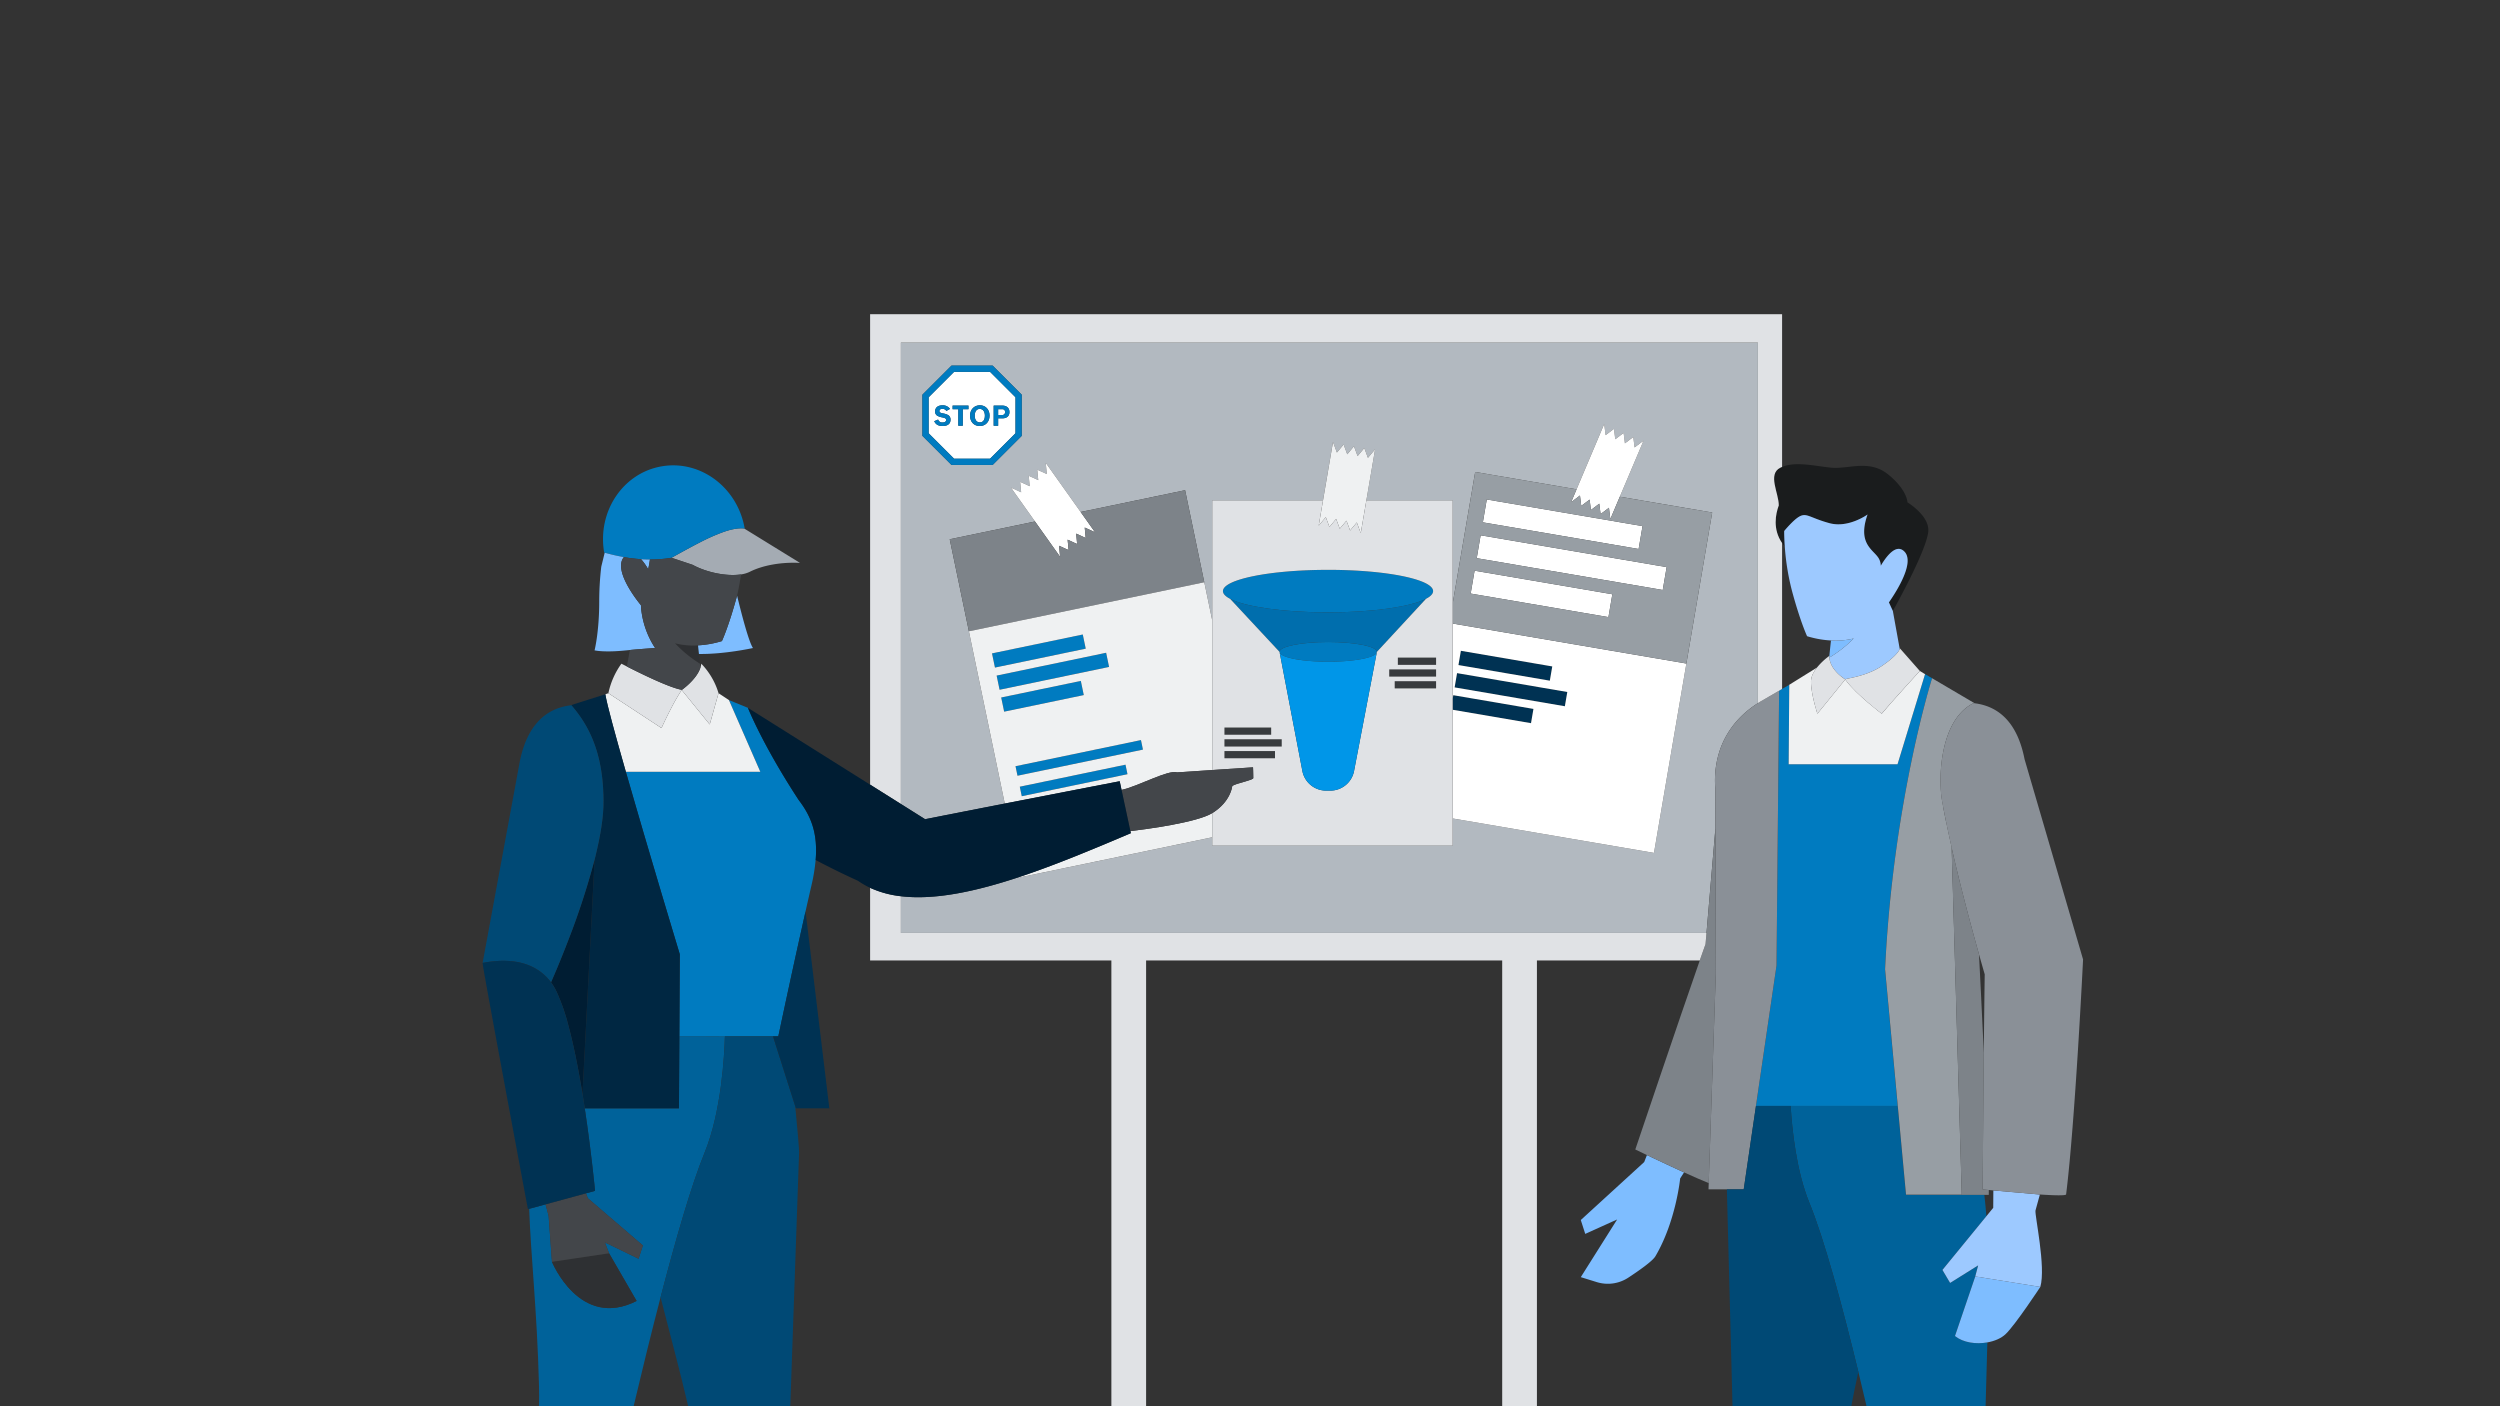 <svg xmlns="http://www.w3.org/2000/svg" width="1600" height="900" viewBox="0 0 1600 900">
  <rect x="0" y="0" width="1600" height="900" fill="#333333" stroke="none"/>
  <defs>
    <style>
      .a {
        fill: none;
      }

      .b {
        fill: #b2b9c0;
      }

      .c {
        fill: #007bc0;
      }

      .d {
        fill: #003253;
      }

      .e {
        fill: #006ead;
      }

      .f {
        fill: #383b3e;
      }

      .g {
        fill: #fff;
      }

      .h {
        fill: #1a1c1d;
      }

      .i {
        fill: #00629a;
      }

      .j {
        fill: #232628;
      }

      .k {
        fill: #2e3033;
      }

      .l {
        fill: #a4abb3;
      }

      .m {
        fill: #7ebdff;
      }

      .n {
        fill: #9dc9ff;
      }

      .o {
        fill: #979ea4;
      }

      .p {
        fill: #7d8389;
      }

      .q {
        fill: #8a9097;
      }

      .r {
        fill: #eff1f2;
      }

      .s {
        fill: #e0e2e5;
      }

      .t {
        fill: #43464a;
      }

      .u {
        fill: #002742;
      }

      .v {
        fill: #001d33;
      }

      .w {
        fill: #004975;
      }

      .x {
        fill: #0096e8;
      }
    </style>
  </defs>
  <g>
    <path class="a" d="M1272.824,764.705h-2.842c.519,4.531.946,9.065,1.294,13.661l4.392-5.371s.027-4.117.077-11.119l-2.92-.263C1272.831,762.738,1272.831,763.771,1272.824,764.705Z"/>
    <path class="a" d="M1145.124,438.276l17.691-10.991a42.375,42.375,0,0,1,7.939-7.51c0,.083.005.164.005.247.342-3.446.707-6.86,1.067-10.11a64.216,64.216,0,0,1-15.3-2.74s-4.371-9.37-9.637-28.915a154.416,154.416,0,0,1-4.63-28.473,25.7,25.7,0,0,1-1.718-2.23v93.383l4.58-2.661Z"/>
    <path class="a" d="M1270.215,623.572c-1.065-3.679-2.3-7.99-3.648-12.791.609,11.908,1.849,36.523,3.066,62.961C1269.807,655.986,1270.005,638.271,1270.215,623.572Z"/>
    <path class="b" d="M1097.778,504.458a61.028,61.028,0,0,1-.054-9.335c1.339-19.085,10.977-34.75,27.324-45.1V219.273H576.567V514.551l15.487,9.734c16.369-3.239,34.143-6.725,51-10.018L607.815,345.119l54.578-11.371L646.986,312.06l6.551,3-.631-6.682,6.1,2.795-.631-6.683,6.1,2.8-.63-6.682,6.1,2.8-.677-7.174,22.332,31.436,66.864-13.931,12.272,58.9h0l5.087,24.415V320.225h70.906l6.39-37.357,2.5,6.759,4.288-5.164,2.328,6.295,4.289-5.163,2.328,6.295,4.288-5.164,2.328,6.3,4.6-5.543-5.6,32.746h55.247v66.016l14.4-84.18,64.871,11.1,17.7-41.805.884,7.151,5.357-4.044.824,6.661,5.357-4.044.824,6.661,5.357-4.044.825,6.662,5.75-4.342L1036.682,317.9l59.131,10.115-16.535,96.654h0l-20.731,121.185L929.723,523.811v17.418H775.831v-5.366L652.892,561.477l-.073-.351c-28.125,9.375-54.541,15.07-76.252,12.46v23.5h515.585l5.7-66.987ZM653.913,278.946l-18.622,18.623H608.954l-18.622-18.623V252.61l18.622-18.623h26.337l18.622,18.623Zm97.761,266.278h0l0,0Z"/>
    <rect class="c" x="635.205" y="412.029" width="59.335" height="9.257" transform="translate(-71.007 144.369) rotate(-11.769)"/>
    <rect class="c" x="638.035" y="424.982" width="71.575" height="9.257" transform="translate(-73.461 146.468) rotate(-11.769)"/>
    <rect class="c" x="641.162" y="440.996" width="52.048" height="9.257" transform="translate(-76.867 145.452) rotate(-11.769)"/>
    <rect class="c" x="649.699" y="481.946" width="82.003" height="6.222" transform="translate(-84.415 151.077) rotate(-11.769)"/>
    <rect class="c" x="652.567" y="496.378" width="69.107" height="6.222" transform="translate(-87.434 150.649) rotate(-11.769)"/>
    <rect class="d" x="958.8" y="396.407" width="9.257" height="59.335" transform="translate(381.001 1303.864) rotate(-80.292)"/>
    <rect class="d" x="962.386" y="405.618" width="9.257" height="71.575" transform="translate(368.87 1320.143) rotate(-80.292)"/>
    <polygon class="d" points="979.847 462.828 981.408 453.704 930.105 444.927 929.723 447.157 929.723 454.253 979.847 462.828"/>
    <path class="e" d="M787.309,383.277,818.9,417.2c0-3.483,13.947-6.307,31.151-6.307s31.151,2.824,31.151,6.307l31.419-33.956c-9.753,5.083-34.132,8.687-62.686,8.687C821.44,391.935,797.1,388.344,787.309,383.277Z"/>
    <g>
      <polygon class="f" points="813.549 470.239 813.549 465.61 790.115 465.61 783.645 465.61 783.645 470.239 791.08 470.239 813.549 470.239"/>
      <polygon class="f" points="783.645 473.147 783.645 477.776 792.65 477.776 820.301 477.776 820.301 473.147 791.686 473.147 783.645 473.147"/>
      <polygon class="f" points="783.645 480.684 783.645 485.312 794.22 485.312 815.999 485.312 815.999 480.684 793.256 480.684 783.645 480.684"/>
      <rect class="f" x="894.624" y="420.876" width="24.469" height="4.628"/>
      <rect class="f" x="889.099" y="428.413" width="29.994" height="4.628"/>
      <rect class="f" x="892.619" y="435.95" width="26.474" height="4.628"/>
    </g>
    <g>
      <path class="g" d="M929.723,399.08v48.077l.382-2.23,51.3,8.777-1.561,9.124-50.124-8.575v69.558l128.824,22.038,20.731-121.185Zm5.243,17.431,58.486,10-1.561,9.124-58.486-10ZM1001.509,452l-70.55-12.069,1.561-9.124,70.55,12.069Z"/>
      <polygon class="g" points="1029.397 394.959 1031.901 380.323 1026.031 379.319 1026.031 379.319 1020.001 378.288 949.607 366.245 949.607 366.246 943.737 365.241 941.233 379.877 947.103 380.881 1029.397 394.959"/>
      <polygon class="g" points="1042.846 350.343 1042.846 350.343 1048.717 351.347 1051.221 336.712 1045.35 335.707 957.405 320.663 957.405 320.663 951.535 319.659 949.031 334.294 954.901 335.299 1042.846 350.343"/>
      <polygon class="g" points="950.978 358.234 1036.393 372.846 1064.146 377.594 1066.65 362.958 1060.779 361.954 947.611 342.594 945.107 357.23 950.978 358.234 950.978 358.234"/>
      <polygon class="g" points="1011.182 317.118 1012.006 323.78 1017.363 319.735 1018.187 326.397 1023.544 322.352 1024.368 329.014 1029.725 324.97 1030.575 331.842 1030.746 331.914 1036.682 317.895 1051.874 282.014 1046.124 286.356 1045.299 279.694 1039.942 283.738 1039.118 277.077 1033.761 281.121 1032.937 274.46 1027.58 278.504 1026.696 271.353 1008.995 313.158 1005.568 321.253 1005.656 321.291 1011.182 317.118"/>
      <polygon class="g" points="669.276 296.225 669.953 303.399 663.851 300.604 664.481 307.286 658.378 304.491 659.009 311.174 652.906 308.379 653.537 315.061 646.986 312.06 662.393 333.748 678.369 356.236 678.446 356.181 677.796 349.287 683.899 352.083 683.268 345.4 689.371 348.195 688.74 341.513 694.843 344.308 694.212 337.625 700.508 340.509 700.659 340.401 691.608 327.661 669.276 296.225"/>
      <path class="g" d="M649.913,254.266l-16.279-16.279H610.611l-16.279,16.279v23.023l16.279,16.28h23.023l16.279-16.28ZM603.26,272.654c-2.7,0-4.357-.955-5.365-3.079l2.484-1.063a2.728,2.728,0,0,0,2.846,1.872c1.44,0,2.3-.594,2.3-1.584,0-.864-.468-1.206-2.341-1.639a9.868,9.868,0,0,1-3.258-1.062,3,3,0,0,1-1.459-2.755c0-2.448,1.729-3.942,4.754-3.942a5.624,5.624,0,0,1,4.789,2.3l-2.341,1.3a2.761,2.761,0,0,0-2.43-1.332c-1.351,0-2.017.5-2.017,1.386,0,.811.558,1.188,2.232,1.513a10.442,10.442,0,0,1,3.386,1.1,3.245,3.245,0,0,1,1.494,2.953C608.338,271.213,606.52,272.654,603.26,272.654Zm16.561-10.75h-3.636v10.551H613.3V261.9h-3.637v-2.323h10.154Zm7.217,10.75c-3.673,0-6.212-2.7-6.212-6.609,0-3.888,2.629-6.662,6.32-6.662,3.6,0,6.176,2.755,6.176,6.59C633.322,269.916,630.748,272.654,627.038,272.654Zm14.508-4.916h-2.719v4.717h-2.881V259.581h5.474c2.917,0,4.627,1.549,4.627,4.177C646.047,266.261,644.373,267.738,641.546,267.738Z"/>
      <path class="g" d="M627.02,261.706c-1.98,0-3.187,1.638-3.187,4.3,0,2.7,1.225,4.321,3.259,4.321s3.223-1.584,3.223-4.285C630.315,263.309,629.091,261.706,627.02,261.706Z"/>
      <path class="g" d="M641.258,261.868h-2.431V265.6h2.413a1.75,1.75,0,0,0,2-1.891C643.238,262.48,642.572,261.868,641.258,261.868Z"/>
    </g>
    <path class="h" d="M1220.762,321.5s0-7.767-12.206-17.756-25.523-3.328-36.618-4.435c-10.643-1.065-22.6-4.151-31.394-.485-.374.155-.751.3-1.113.485-8.386,4.19-.933,16.3-1.015,24.181-2.009,5.461-4,15.153,2.128,24.061a25.7,25.7,0,0,0,1.718,2.23c-.422-5.908-.379-9.685-.379-9.685.018-.114.042-.22.061-.333,2.268-2.693,6.809-7.781,10.02-9.385,4.439-2.221,6.657,1.107,18.867,4.439s24.408-5.55,24.408-5.55c-6.656,18.863,3.782,22.474,7.111,28.021a10.052,10.052,0,0,1,1.355,4.776c3.868-6.534,10.131-14.513,15.284-8.877,6.266,6.855-4.561,24.371-10.088,32.345l2.518,5.469s21.2-37.611,22.656-50.638C1235.211,330.2,1220.762,321.5,1220.762,321.5Z"/>
    <path class="i" d="M1251.173,855.07l12.991-38.153,1.849-7.059-17.944,11.22-4.918-8.322,28.125-34.39c-.348-4.6-.775-9.13-1.294-13.661H1219.8l-5.038-54.262-.245-2.634h-68.5c.944,15.563,3.744,41.884,12.058,62.154,9.5,23.151,20.914,65.34,31.273,108,1.791,7.379,3.551,14.773,5.264,22.085l76.167-.052c.414-15.1.811-28.588,1.125-40.855C1264.667,860.44,1256.453,859.324,1251.173,855.07Z"/>
    <path class="i" d="M463.936,663.2l-29.154-.026-.255,46.157H374.24c4.3,28.339,6.592,52.817,6.592,52.817l-5.817,1.587,1.211,3.143,35.208,30.215-2.75,8.5-21.567-10.462L389.8,802.1l17.626,30.515c-36.462,18.5-54.171-25.055-54.171-25.055l-2.147-29.45s-.709-2.682-1.934-7.323l-.991.27-9.5,2.593c1,29.5,5.01,64.826,6.267,112.647.125,4.762.145,9.336.033,13.709l60.522.01c5.321-22.475,11.232-46.63,17.253-69.729,9.781-37.53,19.85-72.273,28.143-92.494C461.71,711.435,463.6,675.3,463.936,663.2Z"/>
    <polygon class="j" points="751.674 545.224 751.677 545.22 751.673 545.223 751.674 545.224"/>
    <path class="k" d="M431.973,411.676a78.646,78.646,0,0,0,15.992,13.086h0c-.2-2.079-.419-4.163-.639-6.221-.2-1.868-.4-3.712-.6-5.511A46.592,46.592,0,0,1,431.973,411.676Z"/>
    <path class="l" d="M476.426,338.336l-.165-.1c-3.687-.4-8.107.45-13.1,2.176a124.324,124.324,0,0,0-15.356,6.809c-5.668,2.892-11.723,6.253-18.033,9.755l-.009,0,13.561,4.526c9.029,4.96,22.023,7.515,30.981,6.113a18.816,18.816,0,0,0,5.538-1.658c8.177-4.129,20.007-6.328,32.155-5.7Z"/>
    <g>
      <path class="c" d="M849.939,364.708c-37.138,0-67.244,6.095-67.244,13.614,0,1.748,1.647,3.419,4.614,4.955,9.791,5.067,34.131,8.658,62.63,8.658,28.554,0,52.933-3.6,62.686-8.687,2.933-1.528,4.559-3.188,4.559-4.926C917.184,370.8,887.077,364.708,849.939,364.708Z"/>
      <path class="c" d="M850.055,410.9c-17.2,0-31.151,2.824-31.151,6.307l.085.442c1.094,3.192,13.915,5.73,29.806,5.858.418,0,.837.006,1.26.006s.842,0,1.261-.006c15.891-.128,28.712-2.666,29.8-5.858l.085-.442C881.206,413.721,867.259,410.9,850.055,410.9Z"/>
      <path class="c" d="M608.954,233.987,590.332,252.61v26.336l18.622,18.623h26.337l18.622-18.623V252.61l-18.622-18.623Zm40.959,43.3-16.279,16.28H610.611l-16.279-16.28V254.266l16.279-16.279h23.023l16.279,16.279Z"/>
      <path class="c" d="M606.844,265.667a10.442,10.442,0,0,0-3.386-1.1c-1.674-.325-2.232-.7-2.232-1.513,0-.882.666-1.386,2.017-1.386a2.761,2.761,0,0,1,2.43,1.332l2.341-1.3a5.624,5.624,0,0,0-4.789-2.3c-3.025,0-4.754,1.494-4.754,3.942a3,3,0,0,0,1.459,2.755,9.868,9.868,0,0,0,3.258,1.062c1.873.433,2.341.775,2.341,1.639,0,.99-.864,1.584-2.3,1.584a2.728,2.728,0,0,1-2.846-1.872l-2.484,1.063c1.008,2.124,2.665,3.079,5.365,3.079,3.26,0,5.078-1.441,5.078-4.034A3.245,3.245,0,0,0,606.844,265.667Z"/>
      <polygon class="c" points="609.667 261.904 613.304 261.904 613.304 272.455 616.185 272.455 616.185 261.904 619.821 261.904 619.821 259.581 609.667 259.581 609.667 261.904"/>
      <path class="c" d="M627.146,259.383c-3.691,0-6.32,2.774-6.32,6.662,0,3.907,2.539,6.609,6.212,6.609,3.71,0,6.284-2.738,6.284-6.681C633.322,262.138,630.748,259.383,627.146,259.383Zm-.054,10.947c-2.034,0-3.259-1.62-3.259-4.321,0-2.665,1.207-4.3,3.187-4.3,2.071,0,3.3,1.6,3.3,4.339C630.315,268.746,629.127,270.33,627.092,270.33Z"/>
      <path class="c" d="M638.827,267.738h2.719c2.827,0,4.5-1.477,4.5-3.98,0-2.628-1.71-4.177-4.627-4.177h-5.474v12.874h2.881Zm0-5.87h2.431c1.314,0,1.98.612,1.98,1.836a1.75,1.75,0,0,1-2,1.891h-2.413Z"/>
      <path class="c" d="M415.949,358.084a82.555,82.555,0,0,0,13.823-1.11c6.31-3.5,12.365-6.863,18.033-9.755a124.324,124.324,0,0,1,15.356-6.809c4.993-1.726,9.413-2.58,13.1-2.176l.165.1.17-.083c-4.488-26.23-28.256-44.049-53.089-39.8s-41.327,28.955-36.84,55.185c.116.033.226.059.341.091,4.3,1.2,8.378,2.125,12.274,2.809A102.461,102.461,0,0,0,410.3,357.88C412.228,358.006,414.115,358.079,415.949,358.084Z"/>
      <path class="c" d="M478.679,453.027l-1.185-.486-10.976-4.5.721,1.649,19.373,44.279h-86.06c14.124,49.375,34.519,116.78,34.519,116.78L434.8,659.8l-.019,3.367,29.154.026,30.76.028,2.952,0h.47s8.721-41.32,17.427-79.939c1.269-5.629,2.538-11.2,3.779-16.579a116.239,116.239,0,0,0,2.68-16.3c1.454-17.277-2.949-28.093-10.939-38.542C487.786,476.227,478.679,453.027,478.679,453.027Z"/>
      <path class="c" d="M432.821,440.6c.656.2,1.191.348,1.635.462Z"/>
      <path class="c" d="M1236.535,434.07l-5.585-3.266,1.09.667-17.617,57.667h-69.682l.383-50.862-4.58,2.661-1.906,1.108-1.628,172.673-.03,3.213-.235,1.6-7.449,50.818-4.677,31.912-.583,3.978-.23,1.566h90.711l-.515-5.544-7.6-81.81c5.018-107.057,30.037-186.13,30.084-186.277Z"/>
      <polygon class="c" points="1126.34 449.194 1138.638 442.045 1138.638 442.045 1126.34 449.194"/>
    </g>
    <g>
      <path class="m" d="M1171.826,409.912c-.36,3.25-.725,6.664-1.067,10.11,0,.225.007.45.022.671l.744-.295a78.32,78.32,0,0,0,14.844-11.786A46.723,46.723,0,0,1,1171.826,409.912Z"/>
      <path class="m" d="M471.683,381.337c-5.273,19.564-9.651,28.95-9.651,28.95a64.289,64.289,0,0,1-15.308,2.742c.2,1.8.4,3.643.6,5.511,16.4.231,34.569-3.8,34.569-3.8-2.757-4.136-7.431-22.255-10.17-33.561Z"/>
      <path class="m" d="M410.205,387.334c-2.561-3.1-17.9-22.359-10.923-30.8-3.9-.684-7.975-1.6-12.274-2.809l-2.193,8.939A192.507,192.507,0,0,0,383.5,385.1c0,19.453-2.98,31.129-2.98,31.129s5.961,1.492,20.365,0c.736-.076,1.481-.15,2.227-.222,8.017-.77,16.166-1.267,16.166-1.267a56.114,56.114,0,0,1-8.952-25.279C410.271,388.758,410.231,388.049,410.205,387.334Z"/>
      <path class="m" d="M415.949,358.084c-1.834,0-3.721-.078-5.65-.2a37.8,37.8,0,0,1,4.521,6.388C415.3,362.167,415.669,360.089,415.949,358.084Z"/>
      <path class="m" d="M1054.03,739.238l-1.746,4.481-40.583,37.1,2.854,8.875,20.413-9.235L1011.7,817.37l10.261,3.182a23.844,23.844,0,0,0,20.159-2.858c6.987-4.592,15.509-10.595,17.323-13.664,13.142-22.223,15.859-49.827,15.859-49.827l2.494-3.873-2.241-1.021C1067.73,745.728,1059.659,741.918,1054.03,739.238Z"/>
      <path class="m" d="M1272.564,818.271l-8.4-1.354-12.991,38.153c5.28,4.254,13.494,5.37,20.73,4.075,4.667-.836,8.93-2.666,11.723-5.336,6.286-6.008,22.177-30.184,22.177-30.184Z"/>
    </g>
    <g>
      <path class="n" d="M1218.989,353.19c-5.153-5.636-11.416,2.343-15.284,8.877a10.052,10.052,0,0,0-1.355-4.776c-3.329-5.547-13.767-9.158-7.111-28.021,0,0-12.206,8.878-24.408,5.55s-14.428-6.66-18.867-4.439c-3.211,1.6-7.752,6.692-10.02,9.385-.019.113-.043.219-.061.333,0,0-.043,3.777.379,9.685a154.416,154.416,0,0,0,4.63,28.473c5.266,19.545,9.637,28.915,9.637,28.915a64.216,64.216,0,0,0,15.3,2.74,46.723,46.723,0,0,0,14.543-1.3,78.32,78.32,0,0,1-14.844,11.786l-.744.295a12.148,12.148,0,0,0,.419,2.432c1.119,4.036,4.131,7.271,6.519,9.306l3.249,2.391,0,0h0c-.363-.543,12.923-1.615,23.132-8.423,1.773-1.182,3.281-2.275,4.566-3.278,5.341-4.172,6.79-6.784,7.17-7.739L1211.419,391l-2.518-5.469C1214.428,377.561,1225.255,360.045,1218.989,353.19Z"/>
      <path class="n" d="M1302.723,774.668c.871-3.243,1.816-6.657,2.8-10.186l-.4-.026c-2.18-.145-19.506-1.694-29.378-2.58-.05,7-.077,11.119-.077,11.119l-4.392,5.371-28.125,34.39,4.918,8.322,17.944-11.22-1.849,7.059,8.4,1.354,33.239,5.354C1309.539,811,1302.048,777.194,1302.723,774.668Z"/>
    </g>
    <g>
      <path class="o" d="M1030.746,331.914l-.171-.072-.85-6.872-5.357,4.044-.824-6.662-5.357,4.045-.824-6.662-5.357,4.045-.824-6.662-5.526,4.173-.088-.038,3.427-8.095-64.871-11.1-14.4,84.18h0V399.08l149.555,25.584,16.535-96.654L1036.682,317.9Zm-1.349,63.045L947.1,380.881l-5.87-1,2.5-14.636,5.87,1h0l82.294,14.078Zm37.253-32-2.5,14.636-27.753-4.748L945.107,357.23l2.5-14.636,113.168,19.36Zm-15.429-26.246-2.5,14.635L954.9,335.3l-5.87-1,2.5-14.635,93.815,16.048Z"/>
      <path class="o" d="M1236.535,434.07v0l-.044.1c-1.27,4.072-25.151,81.874-30.039,186.173l7.6,81.81.515,5.544.244,2.634,5.038,54.262h35.688l-1.659-56.9v0l-.161-5.542-4.668-159.975c-1.183-5.226-2.313-10.43-3.366-15.549-.043-.1-.084-.195-.125-.294q-.916-4.464-1.749-8.824c-.012-.17-.025-.335-.036-.512V517c-.276-1.458-.547-2.909-.807-4.343a69.23,69.23,0,0,1-.944-9.271c-.725-17.629,3.289-44.692,21.1-53.382.174.019.344.046.516.067.041.006.081.013.122.018Z"/>
    </g>
    <g>
      <polygon class="p" points="691.608 327.661 700.659 340.401 700.508 340.509 694.212 337.625 694.843 344.308 688.74 341.513 689.371 348.195 683.268 345.4 683.899 352.083 677.796 349.287 678.446 356.181 678.369 356.236 662.393 333.748 607.815 345.119 620.087 404.023 770.744 372.634 770.744 372.634 758.472 313.73 691.608 327.661"/>
      <path class="p" d="M1098.06,597.083l-.2-66.987-5.7,66.987-.614,7.2c-1.01,2.8-2.264,6.342-3.7,10.434-13.055,37.272-41.255,120.955-41.255,120.955s1.975.954,5.159,2.475c.7.337,1.469.7,2.285,1.09,5.629,2.68,13.7,6.49,21.526,10.071l2.241,1.021c5.976,2.716,11.65,5.216,15.788,6.876l1.122-33.137,1.924-56.809,1.387-40.95.049-1.429.071-2.114-.024-8.049Z"/>
      <path class="p" d="M1272.825,761.613l-3.249-.292-.659-.059s.011-1.681.032-4.7c.086-12.445.34-47.709.684-82.816-1.217-26.438-2.457-51.053-3.066-62.961q-.4-1.436-.821-2.929l-.007-.027c-4.833-17.307-10.934-40.192-16.15-62.946q-.3-1.295-.59-2.589l4.667,159.975.162,5.541v0l1.66,56.9h17.336C1272.831,763.771,1272.831,762.738,1272.825,761.613Z"/>
    </g>
    <g>
      <path class="q" d="M1295.722,485.912c-4.172-21.371-14.733-33.547-31.748-35.8-.073-.009-.144-.022-.217-.031-.041,0-.081-.012-.122-.018-.172-.021-.342-.048-.516-.067-17.815,8.69-21.873,35.857-21.148,53.486a69.411,69.411,0,0,0,.943,9.271c.26,1.434.531,2.885.808,4.343q.9,4.749,1.91,9.641c1.054,5.119,2.184,10.323,3.367,15.549q.292,1.295.59,2.589c5.216,22.754,11.317,45.639,16.15,62.946l.007.027q.417,1.492.821,2.929c1.349,4.8,2.583,9.112,3.648,12.791-.21,14.7-.408,32.414-.582,50.17-.344,35.107-.6,70.371-.684,82.816-.021,3.023-.032,4.7-.032,4.7l.659.059,3.249.292,2.92.263c9.872.886,27.2,2.435,29.378,2.58l.4.026c9.265.612,16.68.819,16.792-.074,5.748-45.994,10.851-150.354,10.851-150.354Z"/>
      <path class="q" d="M1125.048,450.02c-16.347,10.353-25.985,26.018-27.324,45.1a61.028,61.028,0,0,0,.054,9.335l.078,25.638.2,66.987.054,17.635.024,8.049-.071,2.114-.049,1.429-1.387,40.95-1.924,56.809-1.122,33.137-.135,3.981h22.493l.006.016.023.054,7.834-53.448.23-1.566.583-3.978,4.677-31.912,7.449-50.818.235-1.6.03-3.213,1.628-172.673-12.3,7.149C1125.9,449.46,1125.481,449.746,1125.048,450.02Z"/>
    </g>
    <g>
      <path class="r" d="M723.73,533.238c-23.68,10.062-47.867,20.206-70.911,27.888l.073.351,122.939-25.614V520.405c-9.851,5.985-41.734,10.23-52.384,11.51Z"/>
      <path class="r" d="M620.087,404.023l-12.272-58.9,35.241,169.148c39.257-7.667,73.546-14.284,73.546-14.284l.686,3.2.5,2.352c10.559-2.225,29.762-13.049,35.572-11.221l22.467-1.488v-95.78l-5.087-24.415Zm14.8,14.154,58.088-12.1,1.888,9.062-58.087,12.1Zm2.959,14.2,70.071-14.6,1.888,9.062-70.071,14.6Zm4.81,23.084-1.888-9.062,50.954-10.616,1.888,9.062Zm11.275,54.119-1.269-6.091L720.314,489.4l1.269,6.091ZM651.2,496.466l-1.269-6.091,80.279-16.726,1.269,6.091Z"/>
      <polygon class="r" points="873.147 286.726 868.859 291.89 866.531 285.595 862.242 290.758 859.914 284.463 855.626 289.627 853.127 282.868 846.737 320.225 843.99 336.281 844.084 336.297 848.508 330.97 850.836 337.265 855.124 332.102 857.452 338.397 861.74 333.233 864.068 339.529 868.357 334.365 870.758 340.86 870.941 340.891 874.476 320.225 880.078 287.479 875.475 293.022 873.147 286.726"/>
      <path class="r" d="M1230.95,430.8l-2.244-1.372s-.579.63-1.557,1.7c-1.551,1.7-4.117,4.509-7.046,7.746-3.15,3.482-6.711,7.445-9.865,11.02-2.307,2.616-4.4,5.024-5.943,6.878,0,0-3.83-2.895-8.508-6.878-5.177-4.408-11.386-10.144-14.6-14.764-.072-.1-.149-.208-.217-.309h0l-.287.353-11.958,14.72-5.587,6.878s-3.836-11.512-4.1-19.713c-.009-.292-.015-.582-.015-.865,0-3.126,1.693-6.246,3.791-8.914l-17.691,10.991-.383,50.862h69.682l17.617-57.667Z"/>
      <path class="r" d="M1177.719,432.431a25.857,25.857,0,0,0,3.249,2.391Z"/>
      <polygon class="r" points="436.306 441.587 436.304 441.587 436.304 441.588 436.305 441.587 436.306 441.587"/>
      <path class="r" d="M466.518,448.04l-6.65-4.393-1.427,5.061-.024.086-4.19,14.855-6.221-7.657-2.389-2.941L436.3,441.588a126.946,126.946,0,0,0-6.642,11.463c-3.534,6.757-6.3,12.9-6.3,12.9l-19.661-12.9-6.525-4.28-7.448-4.886-.362-.238-1.932.68h0c.012.089.032.2.047.3.861,5.726,6.227,25.405,13.074,49.34h86.06l-19.373-44.279Z"/>
    </g>
    <g>
      <path class="s" d="M556.867,502.17l19.7,12.381V219.273h548.481V450.02c.433-.274.85-.56,1.292-.826l14.2-8.257V347.554c-6.128-8.908-4.137-18.6-2.128-24.061.082-7.879-7.371-19.991,1.015-24.181.362-.181.739-.33,1.113-.485V201.071H556.867Z"/>
      <path class="s" d="M576.567,573.586a64.535,64.535,0,0,1-19.7-5.383v46.515H711.281V900h22.224V614.718h227.9V900h22.225V614.718h104.209c1.433-4.092,2.687-7.633,3.7-10.434l.614-7.2H576.567Z"/>
      <path class="s" d="M797.29,500.045c-3.878,1.142-8.69,2.374-8.71,3.316,0,0-.943,9.649-12.567,16.936-.058.036-.122.072-.182.108v20.824H929.723V386.241h0V320.225H874.476l-3.535,20.666-.183-.031-2.4-6.5-4.289,5.164-2.328-6.3-4.288,5.164-2.328-6.3-4.288,5.163-2.328-6.295-4.424,5.327-.094-.016,2.747-16.056H775.831v172.6l19.684-1.3,6.428-.425s.136,2.946.161,6.871C802.106,498.543,799.911,499.273,797.29,500.045ZM820.3,477.776H783.645v-4.629H820.3Zm98.792-44.735H889.1v-4.628h29.994Zm-26.474,2.909h26.474v4.628H892.619ZM919.093,425.5H894.624v-4.628h24.469Zm-69.154-60.8c37.138,0,67.245,6.095,67.245,13.614,0,1.738-1.626,3.4-4.559,4.926L881.206,417.2a1.348,1.348,0,0,1-.085.442L866.6,493.418A15.5,15.5,0,0,1,851.375,506h-2.64a15.5,15.5,0,0,1-15.225-12.585l-14.521-75.772a1.374,1.374,0,0,1-.085-.442l-31.6-33.927c-2.967-1.536-4.614-3.207-4.614-4.955C782.7,370.8,812.8,364.708,849.939,364.708Zm-36.39,100.9v4.629h-29.9V465.61h29.9Zm-19.329,19.7H783.645v-4.628H816v4.628Z"/>
      <path class="s" d="M1215.971,414.975a2.129,2.129,0,0,1-.13.411c-.38.955-1.829,3.567-7.17,7.739-1.285,1-2.793,2.1-4.566,3.278-10.209,6.808-23.5,7.88-23.132,8.423.068.1.145.206.217.309,3.211,4.62,9.42,10.356,14.6,14.764,4.678,3.983,8.508,6.878,8.508,6.878,1.546-1.854,3.636-4.262,5.943-6.878,3.154-3.575,6.715-7.538,9.865-11.02,2.929-3.237,5.495-6.05,7.046-7.746.978-1.071,1.557-1.7,1.557-1.7Z"/>
      <path class="s" d="M1177.719,432.431c-2.388-2.035-5.4-5.27-6.519-9.306a12.148,12.148,0,0,1-.419-2.432c-.015-.221-.02-.446-.022-.671,0-.083-.006-.164-.005-.247a42.375,42.375,0,0,0-7.939,7.51c-2.1,2.668-3.791,5.788-3.791,8.914,0,.283.006.573.015.865.265,8.2,4.1,19.713,4.1,19.713l5.587-6.878,11.958-14.72.287-.353h0l0,0A25.857,25.857,0,0,1,1177.719,432.431Z"/>
      <path class="s" d="M448.818,424.762a12.322,12.322,0,0,1-.555,2.552c-2.5,7.695-11.915,14.243-11.957,14.273h0c.118-.175-.2-.1-1.848-.522-.444-.114-.979-.262-1.635-.462-4.215-1.289-13.181-4.679-31.618-14.051-1.132-.575-2.293-1.168-3.5-1.79a49.742,49.742,0,0,0-8.343,18.885l.362.238,7.448,4.886,6.525,4.28,19.661,12.9s2.768-6.142,6.3-12.9a126.946,126.946,0,0,1,6.642-11.463l9.314,11.463,2.389,2.941,6.221,7.657,4.19-14.855.024-.086,1.427-5.061A46,46,0,0,0,448.818,424.762Z"/>
    </g>
    <path class="k" d="M407.428,832.61,389.8,802.1l-36.545,5.46S370.966,851.11,407.428,832.61Z"/>
    <g>
      <path class="t" d="M801.943,491.1l-6.428.425-19.684,1.3-22.467,1.488c-5.81-1.828-25.013,9-35.572,11.221l4.75,22.157.9,4.22c10.65-1.28,42.533-5.525,52.384-11.51.06-.036.124-.072.182-.108,11.624-7.287,12.567-16.936,12.567-16.936.02-.942,4.832-2.174,8.71-3.316,2.621-.772,4.816-1.5,4.814-2.074C802.079,494.046,801.943,491.1,801.943,491.1Z"/>
      <path class="t" d="M443.324,361.505l-13.561-4.526.009,0a82.555,82.555,0,0,1-13.823,1.11c-.28,2-.647,4.083-1.129,6.184a37.8,37.8,0,0,0-4.521-6.388,102.461,102.461,0,0,1-11.017-1.343c-6.976,8.438,8.362,27.7,10.923,30.8.026.715.066,1.424.125,2.124a56.114,56.114,0,0,0,8.952,25.279s-8.149.5-16.166,1.267L401.2,426.552c18.437,9.372,27.4,12.762,31.618,14.051l1.635.462c1.648.421,1.966.347,1.848.522h0c.042-.03,9.452-6.578,11.957-14.273q-.148-1.269-.3-2.552a78.646,78.646,0,0,1-15.992-13.086,46.592,46.592,0,0,0,14.751,1.353,64.289,64.289,0,0,0,15.308-2.742s4.378-9.386,9.651-28.95l.042-.161c.721-2.691,1.712-8.194,2.58-13.558C465.347,369.02,452.353,366.465,443.324,361.505Z"/>
      <path class="t" d="M375.015,763.732l-.54.147-25.3,6.9c1.225,4.641,1.934,7.323,1.934,7.323l2.147,29.45L389.8,802.1l-2.685-6.966,21.567,10.462,2.75-8.5-35.208-30.215Z"/>
    </g>
    <path class="u" d="M400.552,493.968c-6.847-23.935-12.213-43.614-13.074-49.34-.015-.1-.035-.212-.047-.3h0L364.9,451.444c.26-.034.516-.073.778-.1.115.13.218.265.332.4,14.057,16.259,20.223,35.688,20.223,61.536,0,9.768-1.956,21.539-4.922,33.779q-.368,1.517-.755,3.042l-4.783,92.476-.891,17.232-2.086,40.337c.506,3.09.989,6.16,1.449,9.187h60.287l.255-46.157.019-3.367.27-49.056S414.676,543.343,400.552,493.968Z"/>
    <g>
      <path class="v" d="M478.679,453.027s-.422-.19-1.185-.486Z"/>
      <path class="v" d="M723.447,531.915l-.9-4.22-4.75-22.157-.5-2.352-.686-3.2s-34.289,6.617-73.546,14.284c-16.859,3.293-34.633,6.779-51,10.018l-15.487-9.734-19.7-12.381-78.188-49.143s9.107,23.2,32.386,58.841c7.99,10.449,12.393,21.265,10.939,38.542,9.647,5.112,18.884,9.572,27.124,13.323a51.72,51.72,0,0,0,7.739,4.47,64.535,64.535,0,0,0,19.7,5.383c21.711,2.61,48.127-3.085,76.252-12.46,23.044-7.682,47.231-17.826,70.911-27.888Z"/>
      <path class="v" d="M352.655,628.672c.034.045.072.086.106.132a38.274,38.274,0,0,1,3.519,6.023,129.882,129.882,0,0,1,7.673,22.2c.915,3.436,1.8,7.035,2.641,10.751,2.341,10.288,4.41,21.445,6.2,32.368l2.086-40.337.891-17.232,4.783-92.476a477.232,477.232,0,0,1-16.531,50.8C358.262,615.965,353.44,626.905,352.655,628.672Z"/>
    </g>
    <g>
      <path class="w" d="M1158.074,769.963c-8.314-20.27-11.114-46.591-12.058-62.154h-22.21l-7.834,53.448-.023-.054-.006-.016H1105.2L1108.815,900h76c1.393-7.415,2.919-14.76,4.529-22.033C1178.988,835.3,1167.57,793.114,1158.074,769.963Z"/>
      <path class="w" d="M494.7,663.229v0l-30.76-.028c-.332,12.1-2.226,48.238-13.035,74.591-8.293,20.221-18.362,54.964-28.143,92.494,6.026,23.757,12.557,47.5,17.681,69.718l65.341.013,5.637-162.542c.035-2.525-1.187-16.2-2.475-29.489Z"/>
      <polygon class="w" points="308.862 616.343 308.865 616.343 308.865 616.331 308.862 616.343"/>
      <path class="w" d="M365.673,451.342c-.262.029-.518.068-.778.1-17.241,2.246-28.084,14.724-32.305,36.35L308.873,616.286c0-.013.006-.031.012-.033.067-.012.132-.022.2-.035,15.07-2.8,26.793-.967,35.365,4.688h0a32.558,32.558,0,0,1,8.207,7.766c.785-1.767,5.607-12.707,11.365-27.779a477.232,477.232,0,0,0,16.531-50.8q.389-1.526.755-3.042c2.966-12.24,4.922-24.011,4.922-33.779,0-25.848-6.166-45.277-20.223-61.536C365.891,451.607,365.788,451.472,365.673,451.342Z"/>
    </g>
    <g>
      <path class="x" d="M851.316,423.5c-.419,0-.838.006-1.261.006s-.842,0-1.26-.006c-15.891-.128-28.712-2.666-29.806-5.858l14.521,75.772A15.5,15.5,0,0,0,848.735,506h2.64A15.5,15.5,0,0,0,866.6,493.418l14.52-75.772C880.028,420.838,867.207,423.376,851.316,423.5Z"/>
      <path class="x" d="M308.7,617.23l.028.017-.014-.094Z"/>
    </g>
    <g>
      <path class="d" d="M515.547,583.281l0,.009c-8.706,38.619-17.427,79.939-17.427,79.939h-.47l-2.952,0v0l14.246,44.753.428,1.346h21.409Z"/>
      <path class="d" d="M372.791,700.141c-1.787-10.923-3.856-22.08-6.2-32.368-.845-3.716-1.726-7.315-2.641-10.751a129.882,129.882,0,0,0-7.673-22.2,38.274,38.274,0,0,0-3.519-6.023c-.034-.046-.072-.087-.106-.132a32.558,32.558,0,0,0-8.207-7.766h0c-8.572-5.655-20.295-7.486-35.365-4.688-.066.013-.131.023-.2.035-.006,0-.008.02-.012.033l-.008.045v.012a4.682,4.682,0,0,0,.069.685l.014.094c2.008,13.25,28.919,156.746,28.919,156.746l.816-.223,9.5-2.593.991-.27,25.3-6.9.54-.147,5.817-1.587s-2.288-24.478-6.592-52.817C373.78,706.3,373.3,703.231,372.791,700.141Z"/>
    </g>
  </g>
</svg>
